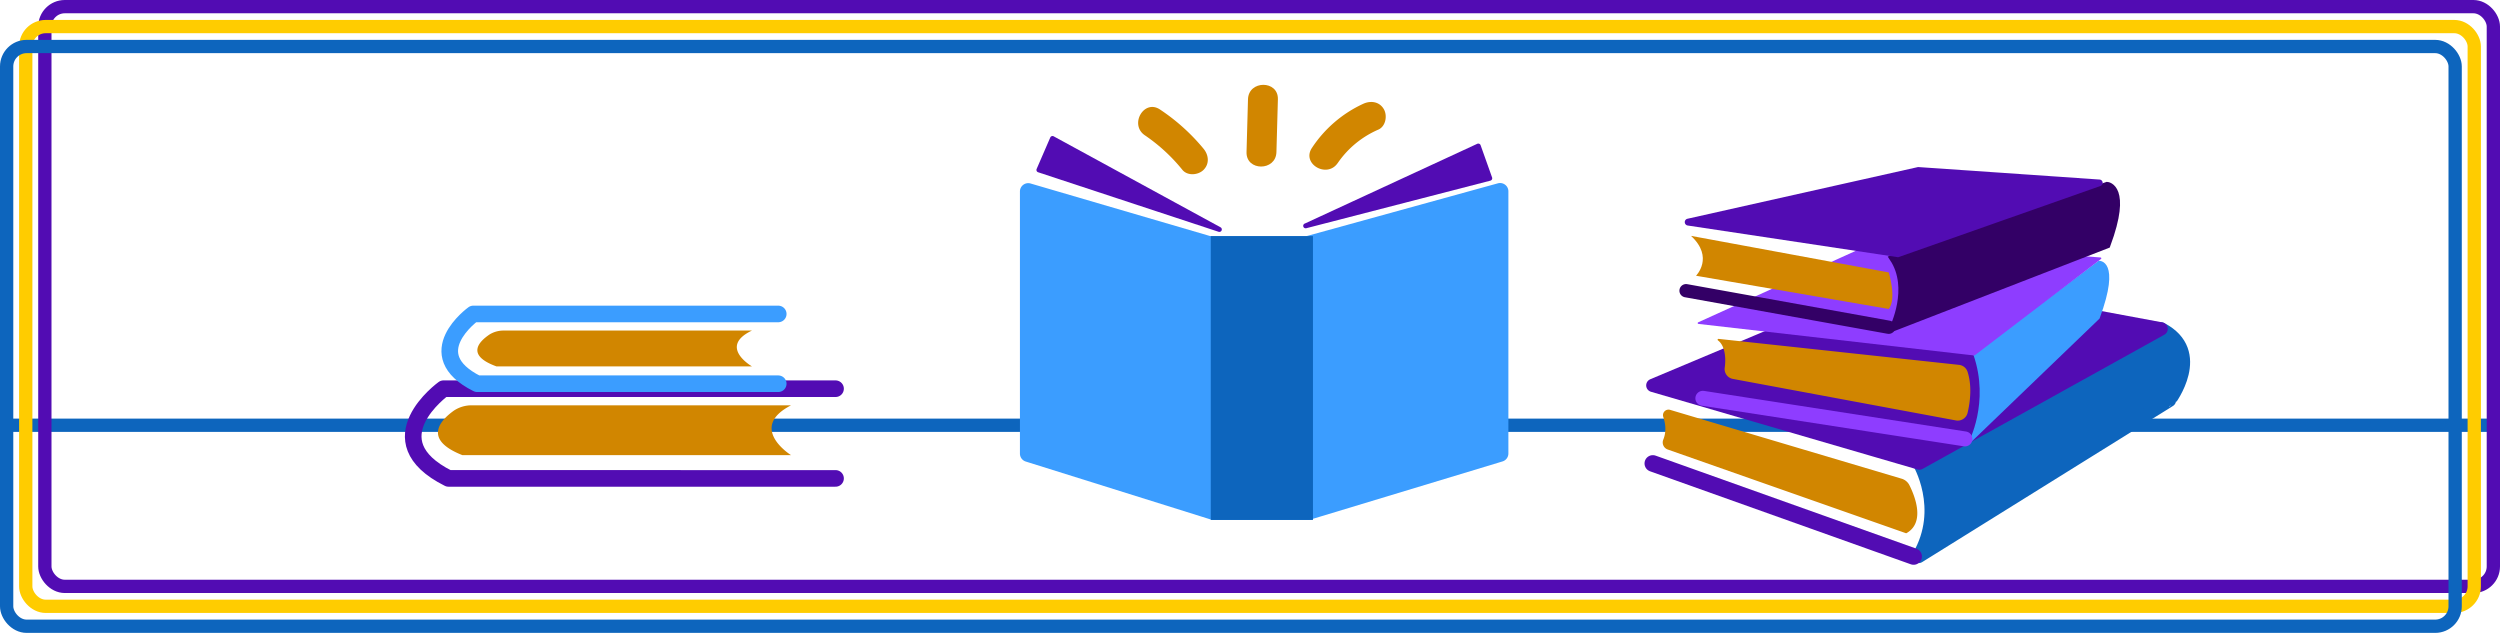 <svg xmlns="http://www.w3.org/2000/svg" viewBox="0 0 1505 381"><defs><style>.a5744459-2970-444c-bd40-5274cfc6475d,.b3e34b8d-0a06-4f1a-8e6a-399eb7fabd9f,.f10d8651-1634-4817-937b-fd0d44e7c87c,.f35fd89e-4589-4ef8-bdac-cc0638547e62,.f3a95abb-39ab-4679-b695-3f95bc233d59{fill:none;}.ab1bdd13-6edc-4999-a52a-555e41e3578c,.bb5b07b1-d0b3-4a3b-8ba7-2b6b8301c324,.f10d8651-1634-4817-937b-fd0d44e7c87c{stroke:#0d65bd;}.a1b1d921-dc11-49c4-88fa-6794e159e2ba,.ab1bdd13-6edc-4999-a52a-555e41e3578c,.b3e34b8d-0a06-4f1a-8e6a-399eb7fabd9f,.b89718bb-092c-49ea-a045-5777b330e506,.f10d8651-1634-4817-937b-fd0d44e7c87c,.f35fd89e-4589-4ef8-bdac-cc0638547e62{stroke-miterlimit:10;}.ad7a016e-9ae1-48a2-9dcd-a610c353e1f5,.b3e34b8d-0a06-4f1a-8e6a-399eb7fabd9f,.bb5b07b1-d0b3-4a3b-8ba7-2b6b8301c324,.e62be17f-6c55-4470-9365-b62990f16cc8,.f10d8651-1634-4817-937b-fd0d44e7c87c,.f35fd89e-4589-4ef8-bdac-cc0638547e62{stroke-width:8px;}.a98da762-be9f-446c-ab5b-972d8a5f62b1,.b89718bb-092c-49ea-a045-5777b330e506{fill:#3b9dff;}.a98da762-be9f-446c-ab5b-972d8a5f62b1,.b89718bb-092c-49ea-a045-5777b330e506,.f3a95abb-39ab-4679-b695-3f95bc233d59{stroke:#3b9dff;}.ab1bdd13-6edc-4999-a52a-555e41e3578c,.b89718bb-092c-49ea-a045-5777b330e506{stroke-width:2px;}.ab1bdd13-6edc-4999-a52a-555e41e3578c,.bb5b07b1-d0b3-4a3b-8ba7-2b6b8301c324{fill:#0d65bd;}.ad7a016e-9ae1-48a2-9dcd-a610c353e1f5,.b43a3294-4459-46af-bed9-78b780230388{fill:#520cb3;}.a7ed4f9e-5000-4226-adb0-8fdf2bc476df,.b60819c1-a84c-4062-871e-0571743d0ce9,.b8b89f32-a369-4fc0-a382-c38319799fbe{fill:#d18600;}.a5744459-2970-444c-bd40-5274cfc6475d,.ad7a016e-9ae1-48a2-9dcd-a610c353e1f5,.b8b89f32-a369-4fc0-a382-c38319799fbe,.f35fd89e-4589-4ef8-bdac-cc0638547e62{stroke:#520cb3;}.b3e34b8d-0a06-4f1a-8e6a-399eb7fabd9f{stroke:#fc0;}.a5744459-2970-444c-bd40-5274cfc6475d,.a98da762-be9f-446c-ab5b-972d8a5f62b1,.ad7a016e-9ae1-48a2-9dcd-a610c353e1f5,.b60819c1-a84c-4062-871e-0571743d0ce9,.b8b89f32-a369-4fc0-a382-c38319799fbe,.bb5b07b1-d0b3-4a3b-8ba7-2b6b8301c324,.e62be17f-6c55-4470-9365-b62990f16cc8,.e8b4a8c4-cf03-40c8-8b44-a0895275c1c0,.f02eab61-a2b3-4345-abf5-c153be5f3f2c,.f3a95abb-39ab-4679-b695-3f95bc233d59{stroke-linecap:round;stroke-linejoin:round;}.a5744459-2970-444c-bd40-5274cfc6475d,.b8b89f32-a369-4fc0-a382-c38319799fbe,.f3a95abb-39ab-4679-b695-3f95bc233d59{stroke-width:10px;}.b60819c1-a84c-4062-871e-0571743d0ce9{stroke:#d18600;}.e8b4a8c4-cf03-40c8-8b44-a0895275c1c0,.f02eab61-a2b3-4345-abf5-c153be5f3f2c{fill:#8e3dff;stroke:#8e3dff;}.f02eab61-a2b3-4345-abf5-c153be5f3f2c{stroke-width:9px;}.a1b1d921-dc11-49c4-88fa-6794e159e2ba,.e62be17f-6c55-4470-9365-b62990f16cc8{fill:#306;stroke:#306;}.a1b1d921-dc11-49c4-88fa-6794e159e2ba{stroke-width:4px;}</style></defs><title>information_desk</title><g id="b91e4776-c932-4e94-854b-4745916d00a5" data-name="Layer 2"><g id="e1beeaba-9e94-45bc-b701-90eb7b61c62b" data-name="Info. Illus."><line class="f10d8651-1634-4817-937b-fd0d44e7c87c" x1="4" y1="256" x2="1502" y2="256"/><path class="b89718bb-092c-49ea-a045-5777b330e506" d="M615,115.24V273.08a4,4,0,0,0,2.8,3.81l111.5,34.93a4,4,0,0,0,1.19.18h56.93a4.17,4.17,0,0,0,1.16-.17l115.63-35a4,4,0,0,0,2.84-3.82V115.16a4,4,0,0,0-5-3.85L787.15,143a4.23,4.23,0,0,1-1.06.14h-57A3.84,3.84,0,0,1,728,143L620.11,111.42A4,4,0,0,0,615,115.24Z"/><rect class="ab1bdd13-6edc-4999-a52a-555e41e3578c" x="729.88" y="143.14" width="59.52" height="168.86"/><path class="b43a3294-4459-46af-bed9-78b780230388" d="M734.74,136.82,634.32,82.07a1.47,1.47,0,0,0-2.06.71l-8.2,18.92a1.48,1.48,0,0,0,.89,2l108.62,35.83A1.48,1.48,0,0,0,734.74,136.82Z"/><path class="b43a3294-4459-46af-bed9-78b780230388" d="M786.5,137.36l110.73-28.61a1.48,1.48,0,0,0,1-1.93L891.32,87.4a1.5,1.5,0,0,0-2-.84l-103.79,48A1.48,1.48,0,0,0,786.5,137.36Z"/><path class="a7ed4f9e-5000-4226-adb0-8fdf2bc476df" d="M724.54,89.54a120.22,120.22,0,0,0-26.21-23.61c-9.64-6.47-18.66,9.11-9.08,15.55a104.81,104.81,0,0,1,22.56,20.78c3.08,3.77,9.53,3.2,12.73,0,3.72-3.72,3.08-9,0-12.72Z"/><path class="a7ed4f9e-5000-4226-adb0-8fdf2bc476df" d="M768.41,91.57l.88-31.81c.33-11.59-17.67-11.58-18,0l-.88,31.81c-.32,11.59,17.68,11.58,18,0Z"/><path class="a7ed4f9e-5000-4226-adb0-8fdf2bc476df" d="M805.35,98.1A57.24,57.24,0,0,1,829.82,78c4.43-2,5.5-8.43,3.23-12.31-2.67-4.56-7.87-5.24-12.32-3.23A74.09,74.09,0,0,0,789.81,89c-6.48,9.63,9.1,18.65,15.54,9.08Z"/><rect id="befb3e8f-2274-4881-ae89-45704724e262" data-name="SVGID" class="f35fd89e-4589-4ef8-bdac-cc0638547e62" x="27" y="4" width="1474" height="349" rx="12"/><rect id="b182a09e-5304-4b47-bc35-f41ace5a1211" data-name="SVGID" class="b3e34b8d-0a06-4f1a-8e6a-399eb7fabd9f" x="15.5" y="16" width="1474" height="349" rx="12"/><path class="bb5b07b1-d0b3-4a3b-8ba7-2b6b8301c324" d="M1301,198l-146,80s17,28,0,57l151-94S1328,212,1301,198Z"/><polygon class="ad7a016e-9ae1-48a2-9dcd-a610c353e1f5" points="1155.45 278.79 995 232 1145 169 1301 198 1155.45 278.79"/><line class="b8b89f32-a369-4fc0-a382-c38319799fbe" x1="1152" y1="335" x2="995" y2="279"/><path class="b60819c1-a84c-4062-871e-0571743d0ce9" d="M1005.35,247.24l139.28,41.41a7.19,7.19,0,0,1,4.4,3.68c3.21,6.4,9.45,21.9-1.53,28.17l-143.31-50.35a4,4,0,0,1-2.43-5.32c1.24-2.95,2.14-7.66,0-14A2.84,2.84,0,0,1,1005.35,247.24Z"/><path class="a98da762-be9f-446c-ab5b-972d8a5f62b1" d="M1188.5,213.5l75-56s13-1,0,34l-78,75S1198.5,242.5,1188.5,213.5Z"/><polygon class="e8b4a8c4-cf03-40c8-8b44-a0895275c1c0" points="1188.5 213.5 1022.5 194.5 1130.5 145.5 1264.5 155.5 1188.5 213.5"/><line class="f02eab61-a2b3-4345-abf5-c153be5f3f2c" x1="1182.89" y1="264.23" x2="1025.11" y2="239.77"/><path class="b60819c1-a84c-4062-871e-0571743d0ce9" d="M1034.5,204.5l144.8,15.65A5.57,5.57,0,0,1,1184,224c1.39,4.24,2.84,12.38,0,24.42a5.59,5.59,0,0,1-6.43,4.19l-134.3-25a5.53,5.53,0,0,1-4.49-6.21c.7-4.62.64-13.21-4.22-16.85"/><rect id="bc437490-f113-43ce-8e93-6e7b0983d421" data-name="SVGID" class="f10d8651-1634-4817-937b-fd0d44e7c87c" x="4" y="28" width="1474" height="349" rx="12"/><path class="a1b1d921-dc11-49c4-88fa-6794e159e2ba" d="M1139.5,155.5l129-44s13,1,0,36l-129,50S1151.5,173.5,1139.5,155.5Z"/><path class="b43a3294-4459-46af-bed9-78b780230388" d="M1142.7,154.86,1016,135.76a2.07,2.07,0,0,1-.14-4.07l138.82-31.13,109.41,7.54a2,2,0,0,1,.51,3.81Z"/><line class="e62be17f-6c55-4470-9365-b62990f16cc8" x1="1137" y1="197" x2="1015" y2="175"/><path class="a7ed4f9e-5000-4226-adb0-8fdf2bc476df" d="M1018,142l119,22s5,16,0,22l-116-20S1032,155,1018,142Z"/><path class="a7ed4f9e-5000-4226-adb0-8fdf2bc476df" d="M476.21,244H284.29a19.32,19.32,0,0,0-11,3.16c-7.77,5.52-19.3,17.25,5.08,26.84H476.21S449.89,257.58,476.21,244Z"/><path class="a5744459-2970-444c-bd40-5274cfc6475d" d="M503,234H267s-43,31,3,54H503"/><path class="a7ed4f9e-5000-4226-adb0-8fdf2bc476df" d="M452.67,199H303.39a16,16,0,0,0-8.55,2.27c-6,4-15,12.4,4,19.29H452.67S432.19,208.76,452.67,199Z"/><path class="f3a95abb-39ab-4679-b695-3f95bc233d59" d="M468.5,189H284.94s-33.44,24.11,2.34,42H468.5"/></g></g></svg>